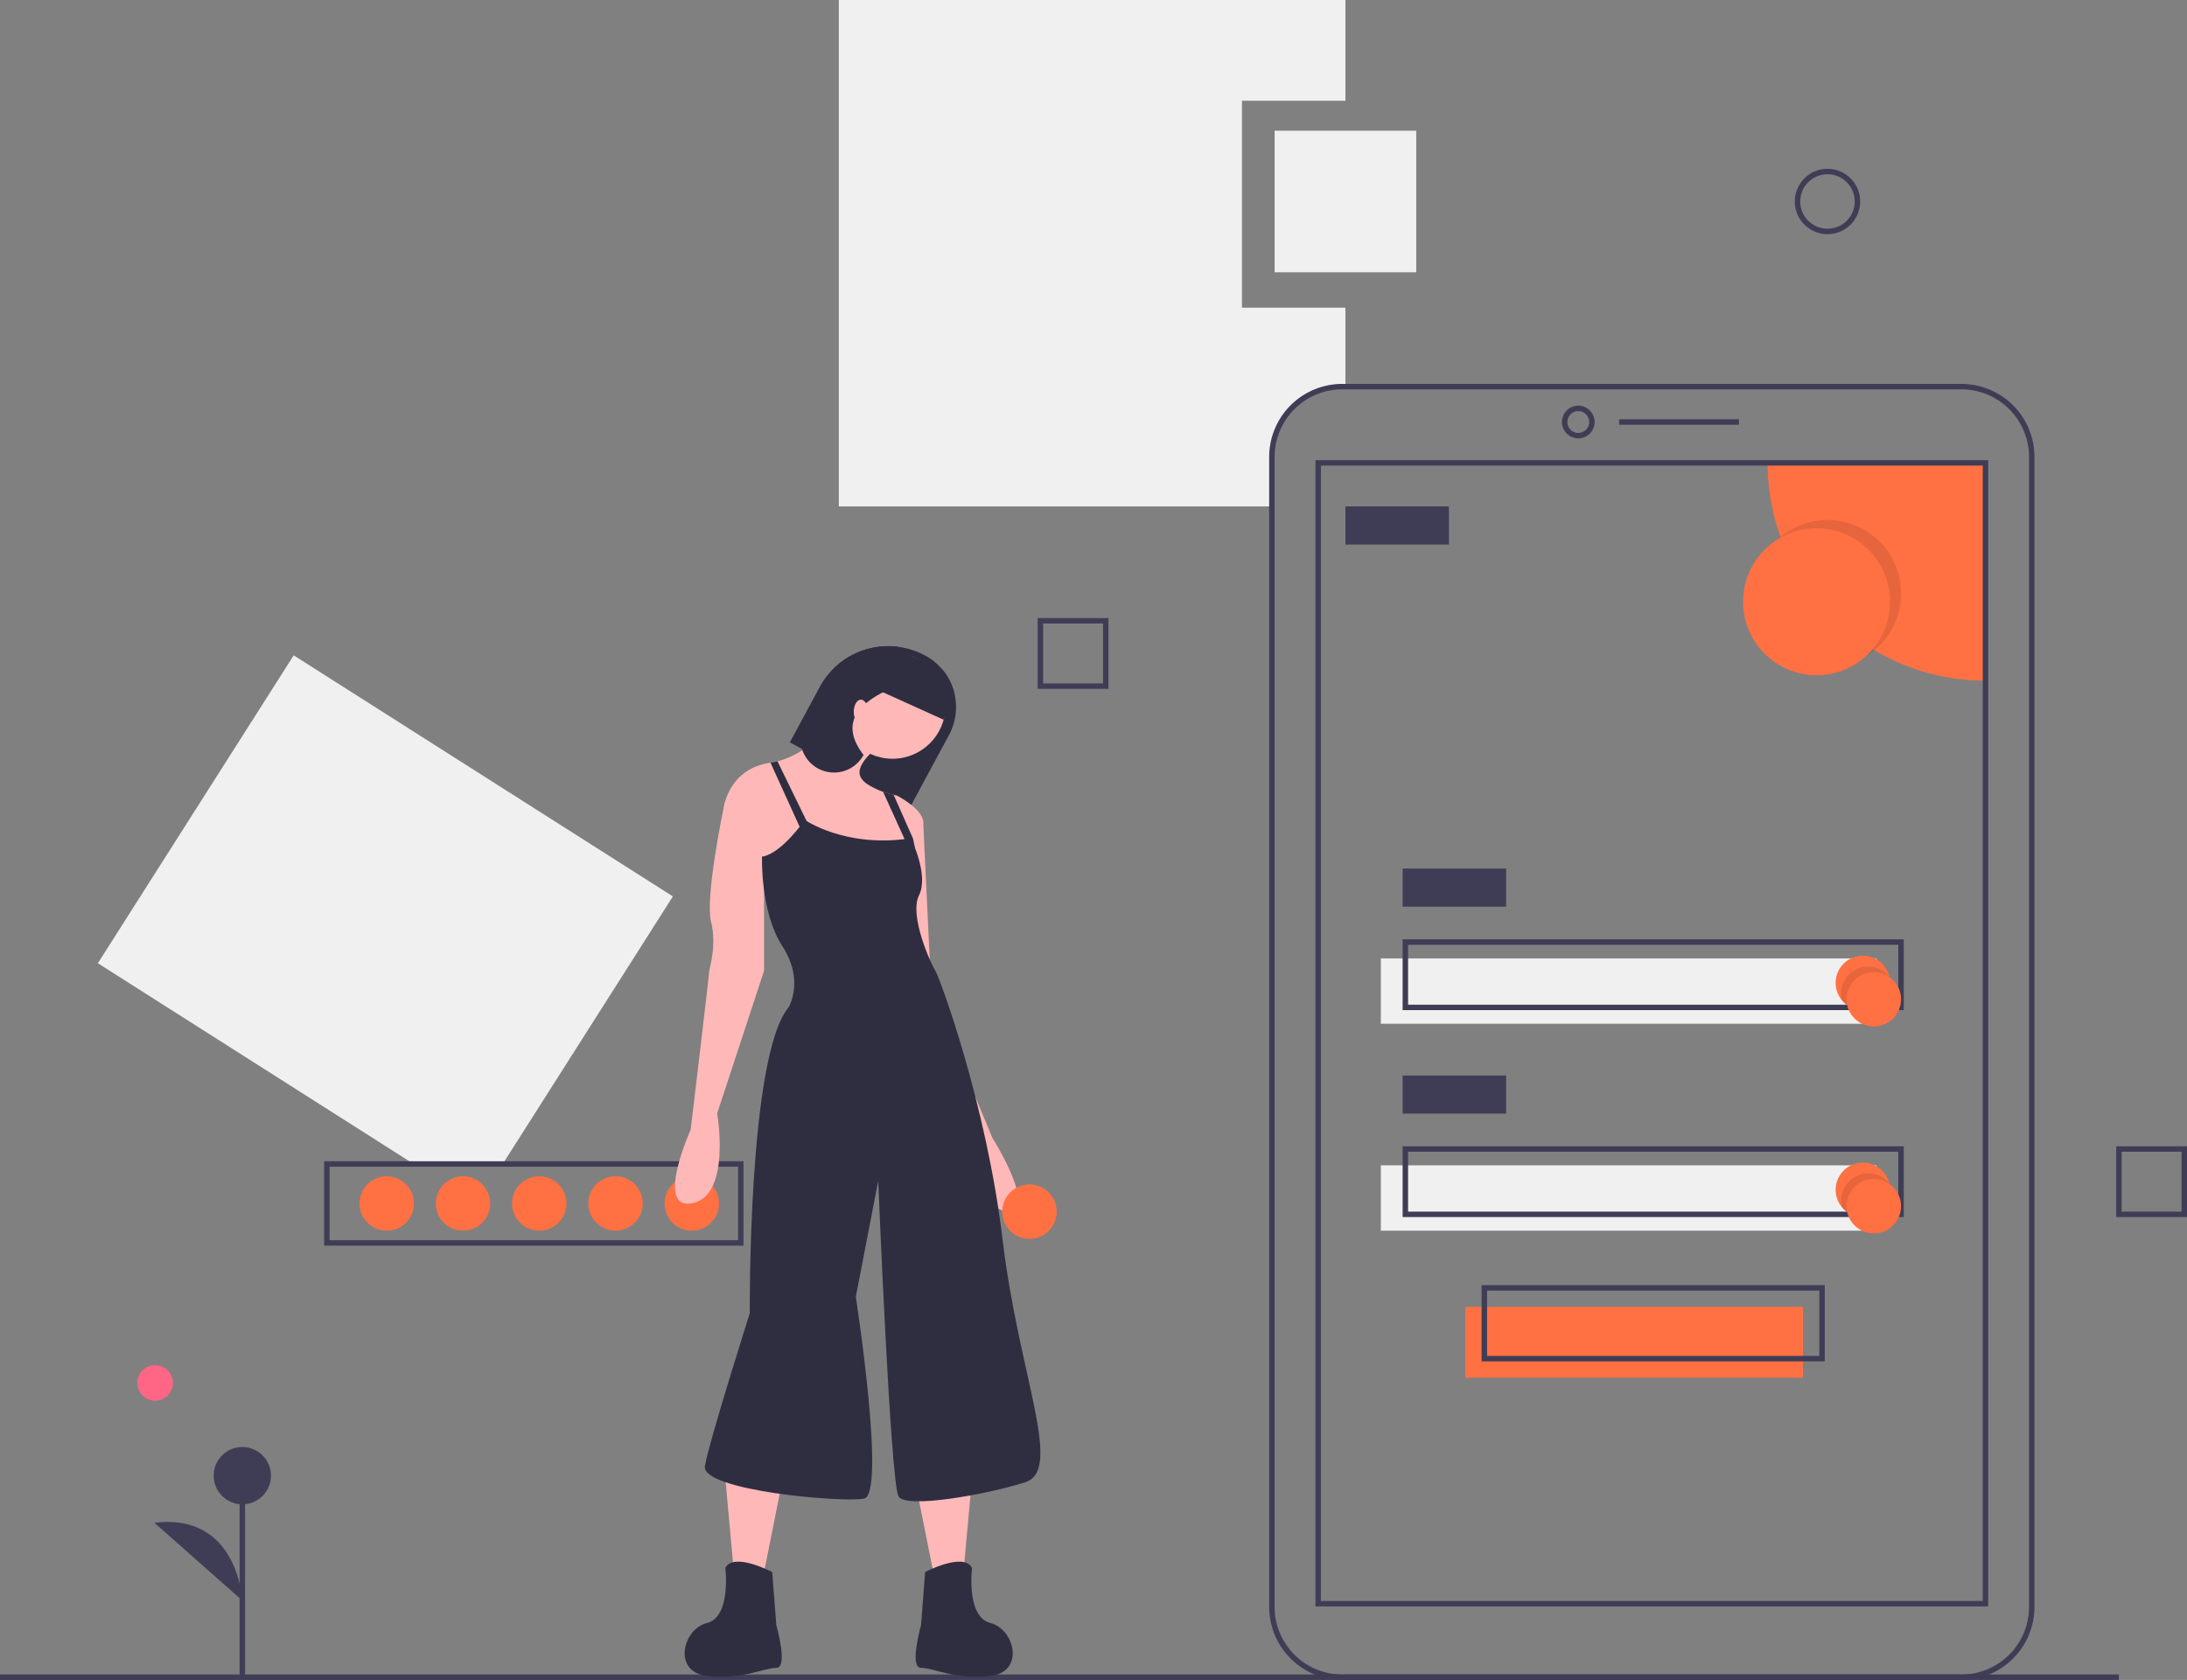 <svg id="bc52c4b0-5495-47d6-8fbf-e718e11a33f1" data-name="Layer 1" xmlns="http://www.w3.org/2000/svg" width="803" height="617" viewBox="0 0 803 617"><rect x="0" y="0" width="803" height="617" fill="#808080" stroke="none"/><title>mobile login</title><polygon points="184.898 427 247.069 329.231 107.835 240.694 35.931 353.769 151.095 427 184.898 427" fill="#f0f0f0"/><path d="M471.5,599h-154V568h154Zm-152-2h150V570h-150Z" transform="translate(-198.5 -141.5)" fill="#3f3d56"/><circle cx="254" cy="442" r="10" fill="#ff7043"/><circle cx="226" cy="442" r="10" fill="#ff7043"/><circle cx="198" cy="442" r="10" fill="#ff7043"/><circle cx="170" cy="442" r="10" fill="#ff7043"/><circle cx="142" cy="442" r="10" fill="#ff7043"/><path d="M654.5,254.5v-76h38v-37h-186v186h159V309.314A25.814,25.814,0,0,1,691.314,283.5H692.5v-29Z" transform="translate(-198.5 -141.5)" fill="#f0f0f0"/><rect x="538" y="480" width="124" height="26" fill="#ff7043"/><rect x="507" y="352" width="182" height="24" fill="#f0f0f0"/><rect y="615" width="778" height="2" fill="#3f3d56"/><path d="M918.686,758.5H691.314A26.845,26.845,0,0,1,664.5,731.686V309.314A26.845,26.845,0,0,1,691.314,282.5h227.371A26.845,26.845,0,0,1,945.5,309.314v422.371A26.845,26.845,0,0,1,918.686,758.5Zm-227.371-474A24.843,24.843,0,0,0,666.5,309.314v422.371A24.843,24.843,0,0,0,691.314,756.5h227.371A24.843,24.843,0,0,0,943.5,731.686V309.314A24.843,24.843,0,0,0,918.686,284.5Z" transform="translate(-198.5 -141.5)" fill="#3f3d56"/><path d="M778,302.5a6,6,0,1,1,6-6A6.007,6.007,0,0,1,778,302.5Zm0-10a4,4,0,1,0,4,4A4.004,4.004,0,0,0,778,292.5Z" transform="translate(-198.5 -141.5)" fill="#3f3d56"/><rect x="594.5" y="154" width="44" height="2" fill="#3f3d56"/><path d="M927.5,311.5v80a80.004,80.004,0,0,1-80-80Z" transform="translate(-198.5 -141.5)" fill="#ff7043"/><path d="M928.5,731.5h-247v-421h247Zm-245-2h243v-417h-243Z" transform="translate(-198.5 -141.5)" fill="#3f3d56"/><circle cx="671" cy="218" r="27" opacity="0.1"/><circle cx="667" cy="221" r="27" fill="#ff7043"/><rect x="494" y="186" width="38" height="14" fill="#3f3d56"/><rect x="515" y="319" width="38" height="14" fill="#3f3d56"/><path d="M897.5,512.5h-184v-26h184Zm-182-2h180v-22h-180Z" transform="translate(-198.5 -141.5)" fill="#3f3d56"/><rect x="507" y="428" width="182" height="24" fill="#f0f0f0"/><rect x="515" y="395" width="38" height="14" fill="#3f3d56"/><path d="M897.5,588.5h-184v-26h184Zm-182-2h180v-22h-180Z" transform="translate(-198.5 -141.5)" fill="#3f3d56"/><path d="M868.5,641.5h-126v-28h126Zm-124-2h122v-24h-122Z" transform="translate(-198.5 -141.5)" fill="#3f3d56"/><path d="M892.5,502.5a10.001,10.001,0,0,1-17.71,6.37l-.01-.01a9.999,9.999,0,1,1,17.43-8.73.01.01,0,0,0,.01.01A10.227,10.227,0,0,1,892.5,502.5Z" transform="translate(-198.5 -141.5)" fill="#ff7043"/><path d="M892.5,502.5a10.001,10.001,0,0,1-17.71,6.37l-.01-.01a10.228,10.228,0,0,1-.28-2.36,10.001,10.001,0,0,1,17.71-6.37.01.01,0,0,0,.01.01A10.227,10.227,0,0,1,892.5,502.5Z" transform="translate(-198.5 -141.5)" opacity="0.1"/><circle cx="688" cy="367" r="10" fill="#ff7043"/><path d="M892.5,578.5a10.001,10.001,0,0,1-17.71,6.37l-.01-.01a9.999,9.999,0,1,1,17.43-8.73.01.01,0,0,0,.01.01A10.227,10.227,0,0,1,892.5,578.5Z" transform="translate(-198.5 -141.5)" fill="#ff7043"/><path d="M892.5,578.5a10.001,10.001,0,0,1-17.71,6.37l-.01-.01a10.228,10.228,0,0,1-.28-2.36,10.001,10.001,0,0,1,17.71-6.37.01.01,0,0,0,.01.01A10.227,10.227,0,0,1,892.5,578.5Z" transform="translate(-198.5 -141.5)" opacity="0.1"/><circle cx="688" cy="443" r="10" fill="#ff7043"/><rect x="468" y="48" width="52" height="52" fill="#f0f0f0"/><path d="M869.5,227.5a12,12,0,1,1,12-12A12.013,12.013,0,0,1,869.5,227.5Zm0-22a10,10,0,1,0,10,10A10.011,10.011,0,0,0,869.5,205.5Z" transform="translate(-198.5 -141.5)" fill="#3f3d56"/><path d="M605.5,394.5h-26v-26h26Zm-24-2h22v-22h-22Z" transform="translate(-198.5 -141.5)" fill="#3f3d56"/><path d="M1001.5,588.5h-26v-26h26Zm-24-2h22v-22h-22Z" transform="translate(-198.5 -141.5)" fill="#3f3d56"/><path d="M488.503,414.166l4.462,2.403,15.182,8.183,24.51,13.206,14.284-26.501a21.525,21.525,0,0,0-8.744-29.189,28.59,28.59,0,0,0-33.381,4.529l-.007.007a28.623,28.623,0,0,0-5.375,7.075Z" transform="translate(-198.5 -141.5)" fill="#2f2e41"/><polygon points="356.9 542.937 353.906 575.876 342.676 577.373 335.19 539.942 356.9 542.937" fill="#ffb8b8"/><path d="M538.182,718.873s14.224-7.486,17.218-1.497c0,0-2.246,17.967,6.738,20.213s12.727,17.967,0,19.464-20.962-2.995-25.453-2.995,0-15.721,0-15.721Z" transform="translate(-198.5 -141.5)" fill="#2f2e41"/><polygon points="266.316 542.937 269.311 575.876 280.54 577.373 288.026 539.942 266.316 542.937" fill="#ffb8b8"/><path d="M482.034,718.873s-14.224-7.486-17.218-1.497c0,0,2.246,17.967-6.738,20.213s-12.727,17.967,0,19.464S479.04,754.059,483.532,754.059s0-15.721,0-15.721Z" transform="translate(-198.5 -141.5)" fill="#2f2e41"/><circle cx="327.704" cy="259.206" r="19.464" fill="#ffb8b8"/><path d="M464.067,438.886,479.789,463.591l18.716-1.497,30.694,2.246s2.897-5.794,5.263-11.432a44.285,44.285,0,0,0,2.972-8.781c.749-5.24-9.732-10.481-9.732-10.481s-.412-.075-1.1-.24c-.913-.217-2.321-.576-3.863-1.101-3.481-1.183-7.666-3.189-8.512-6.146-1.497-5.24,9.732-12.727,9.732-12.727l-13.475-12.727s-11.971,16.627-26.509,20.415a23.155,23.155,0,0,1-2.56.524c-.045.007-.082.015-.127.022C465.565,423.914,464.067,438.886,464.067,438.886Z" transform="translate(-198.5 -141.5)" fill="#ffb8b8"/><path d="M472.302,432.149l-8.235,6.738s-6.738,32.191-4.492,41.175-.749,17.218-.749,18.716S452.089,556.421,452.089,556.421s-13.475,29.945.749,26.951,8.984-32.94,8.984-32.94l17.218-52.404V453.859Z" transform="translate(-198.5 -141.5)" fill="#ffb8b8"/><path d="M531.444,438.138l5.989,4.492,2.995,62.885,22.459,53.901s16.47,26.202,5.989,26.951S551.657,559.415,551.657,559.415l-20.213-51.655-2.995-50.158Z" transform="translate(-198.5 -141.5)" fill="#ffb8b8"/><path d="M494.013,442.629s14.973,10.481,38.929,6.738c0,0,6.738,13.475,2.995,20.962s4.492,25.453,5.989,27.699,18.716,48.661,24.705,98.819,22.459,84.595,8.235,89.087-43.42,9.732-46.415,5.24-7.486-116.038-7.486-116.038l-8.235,42.672s11.229,72.617,2.995,74.114-59.89-2.995-58.393-11.978,16.47-56.147,16.47-56.147-.749-94.327,14.224-112.294c0,0,5.989-9.732-2.246-22.459s-7.486-32.94-7.486-32.94S484.28,456.105,494.013,442.629Z" transform="translate(-198.5 -141.5)" fill="#2f2e41"/><polygon points="282.913 280.145 295.513 307.867 298.507 306.37 285.473 279.621 282.913 280.145" fill="#2f2e41"/><path d="M522.737,432.306l9.455,20.804,2.268-.202-.771-3.541-7.09-15.961C525.687,433.189,524.28,432.83,522.737,432.306Z" transform="translate(-198.5 -141.5)" fill="#2f2e41"/><path d="M492.964,416.57a12.323,12.323,0,0,0,22.609,2.201c-9.47-12.382-1.348-20.161,14.037-26.045a12.312,12.312,0,0,0-1.325-13.655,28.687,28.687,0,0,0-23.47,7.726l-.007.007L493.878,407.077A12.264,12.264,0,0,0,492.964,416.57Z" transform="translate(-198.5 -141.5)" fill="#2f2e41"/><ellipse cx="316.1" cy="261.452" rx="2.62" ry="4.492" fill="#ffb8b8"/><path d="M522.408,395.623l22.504,10.196,4.125-9.103a21.563,21.563,0,0,0-4.342-9.081l-15.489-7.015Z" transform="translate(-198.5 -141.5)" fill="#2f2e41"/><circle cx="378" cy="445" r="10" fill="#ff7043"/><circle cx="56.957" cy="507.911" r="6.535" fill="#ff6584"/><rect x="87.975" y="541.973" width="2" height="74.411" fill="#3f3d56"/><circle cx="88.975" cy="541.972" r="10.523" fill="#3f3d56"/><path d="M287.475,729.334s-1.503-32.332-32.32-28.574" transform="translate(-198.5 -141.5)" fill="#3f3d56"/></svg>